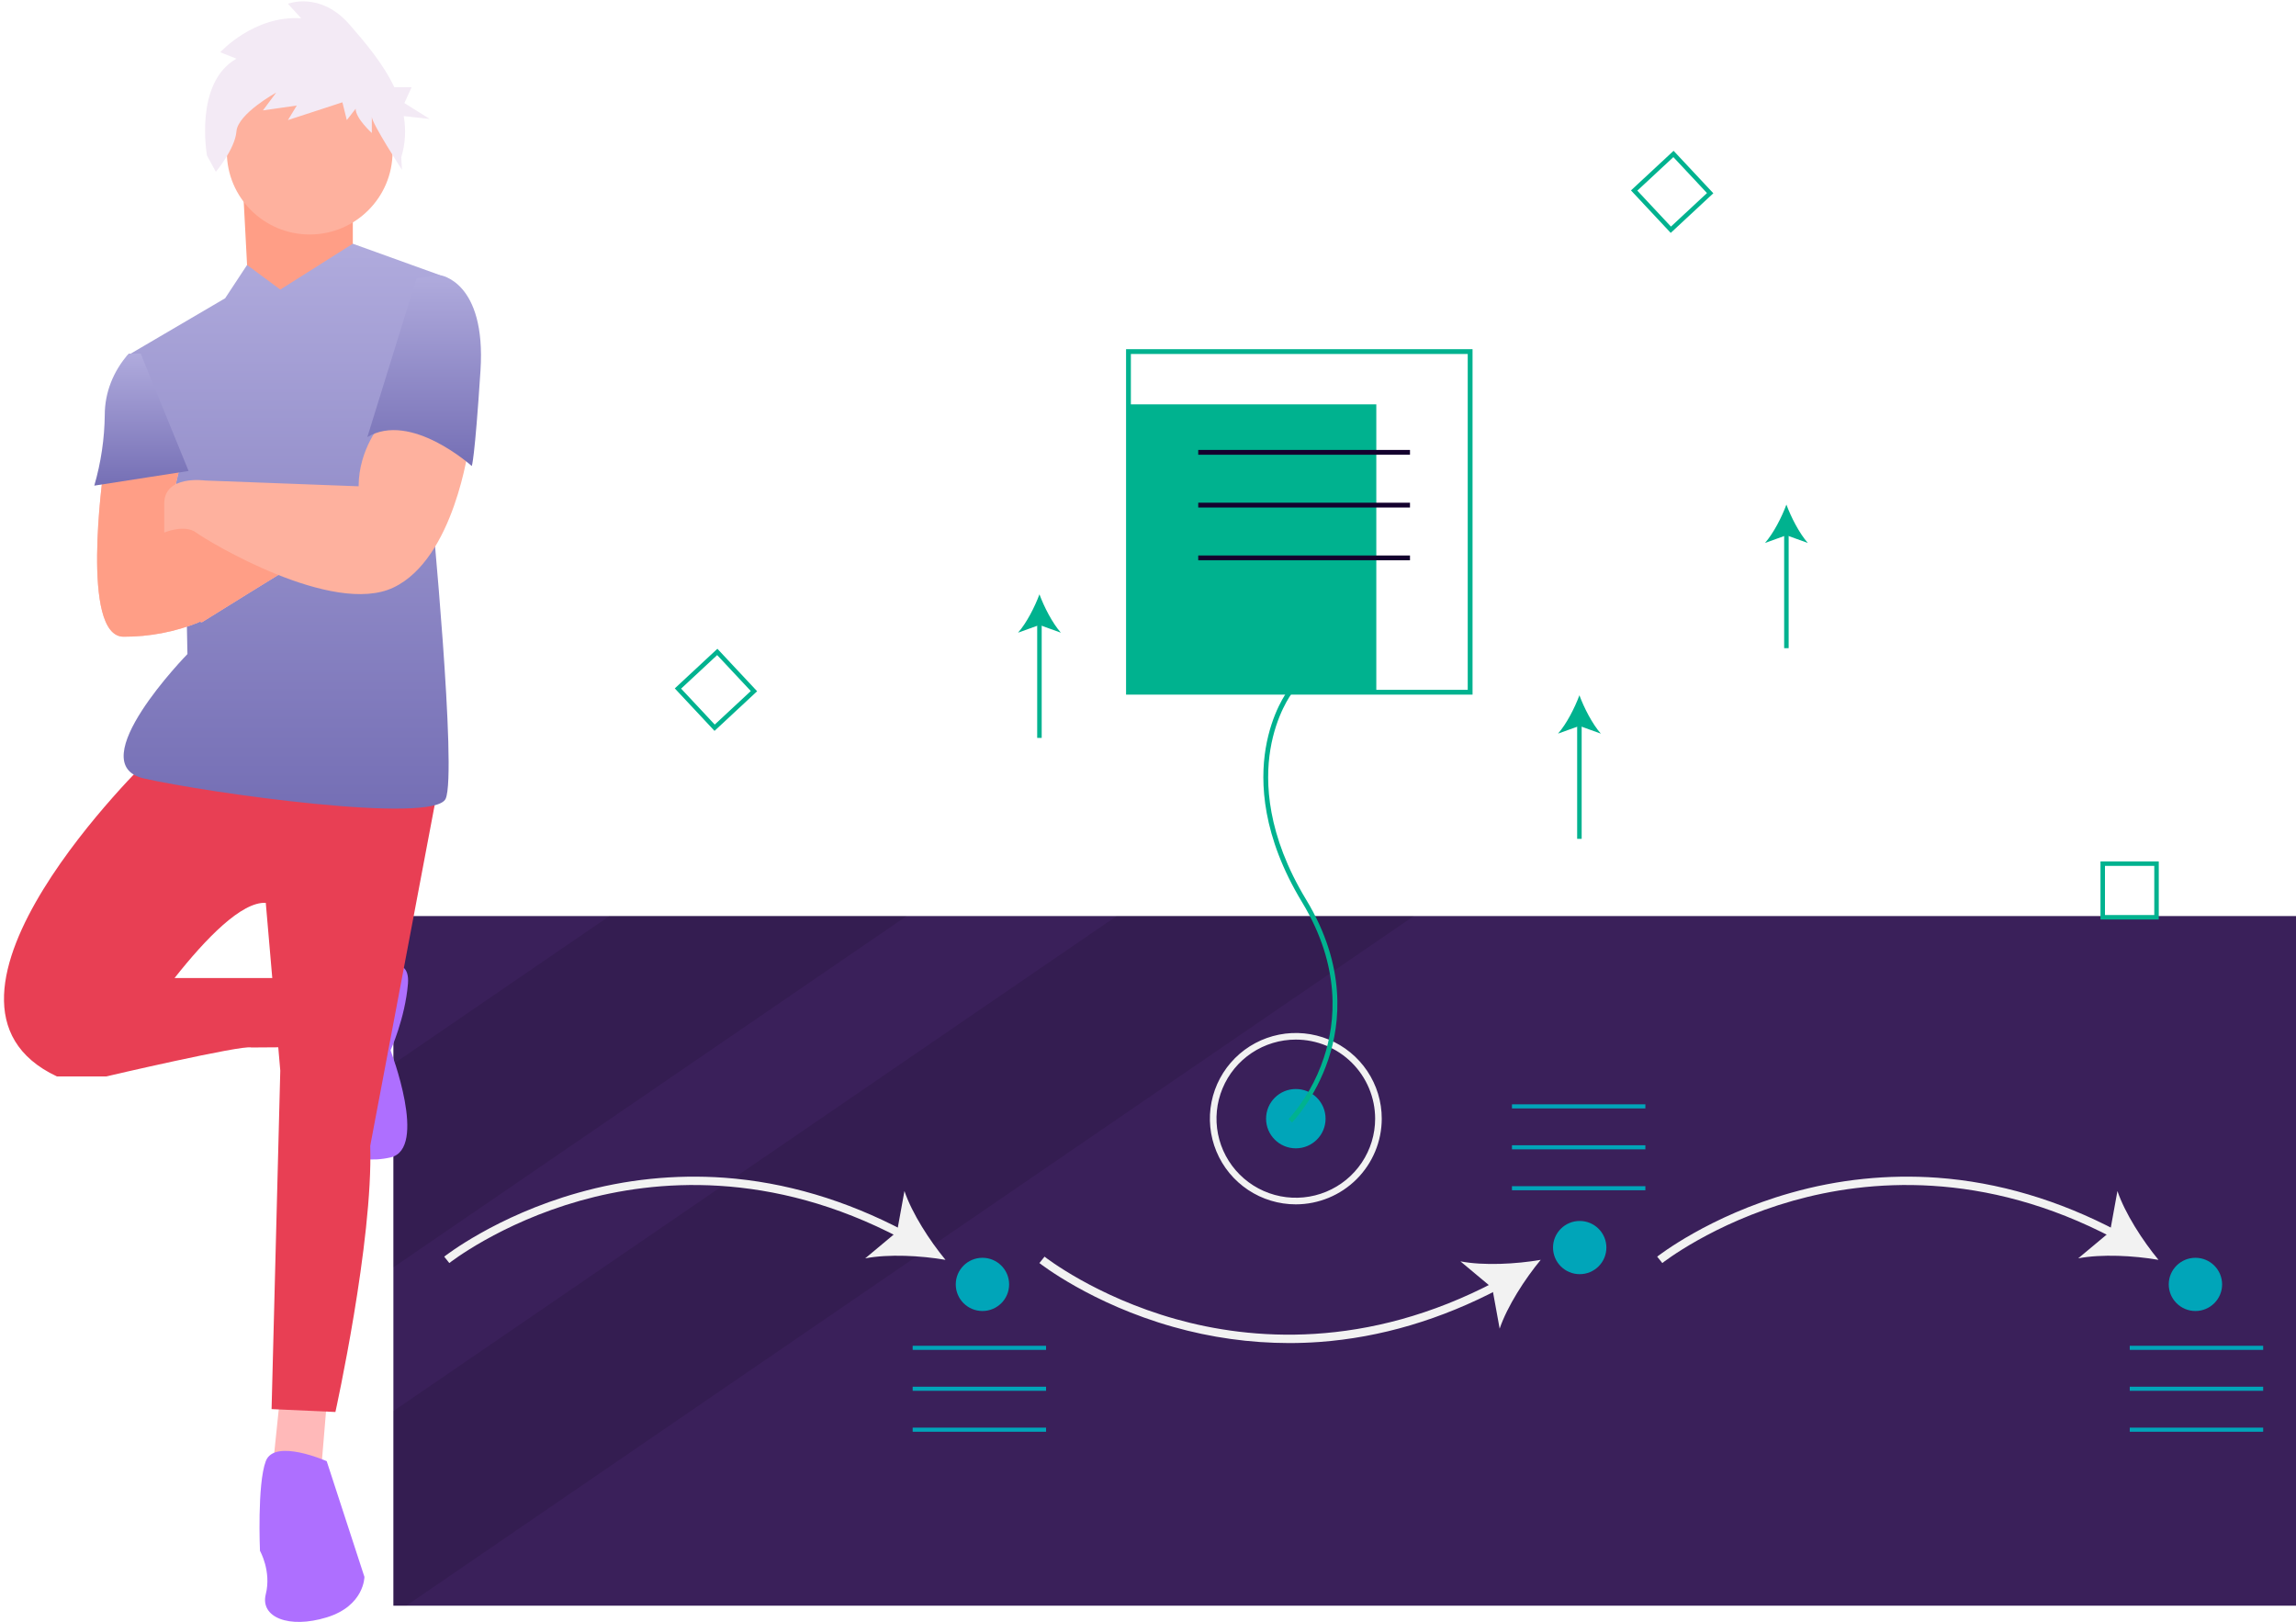 <svg width="487" height="344" viewBox="0 0 487 344" fill="none" xmlns="http://www.w3.org/2000/svg">
<path d="M487 194.291H83.442V340.555H487V194.291Z" fill="#3A205A"/>
<path opacity="0.1" d="M192.305 194.291L83.442 268.795V225.648L129.26 194.291H192.305Z" fill="black"/>
<path opacity="0.1" d="M299.888 194.291L198.065 263.981L194.419 266.478L86.182 340.555H83.442V299.277L153.187 251.549L155.521 249.95L236.848 194.291H299.888Z" fill="black"/>
<path d="M95.304 267.884L94.218 266.527C94.326 266.442 105.211 257.883 122.598 252.988C132.67 250.126 143.166 249.043 153.613 249.788C166.568 250.728 179.45 254.54 191.9 261.119L191.085 262.653C163.386 248.016 138.811 250.227 123.071 254.658C106.019 259.46 95.409 267.8 95.304 267.884Z" fill="#F2F2F2"/>
<path d="M200.548 267.206C195.35 266.31 188.472 265.936 183.518 266.889L190.269 261.251L191.839 252.613C193.461 257.377 197.193 263.149 200.548 267.206Z" fill="#F2F2F2"/>
<path d="M273.447 284.855C265.128 284.846 256.849 283.691 248.846 281.424C231.459 276.528 220.574 267.97 220.466 267.884L221.552 266.527C221.657 266.611 232.32 274.981 249.39 279.773C265.115 284.187 289.666 286.379 317.332 271.758L318.148 273.292C305.698 279.871 292.816 283.683 279.861 284.623C277.726 284.778 275.588 284.855 273.447 284.855Z" fill="#F2F2F2"/>
<path d="M326.796 267.206C323.442 271.264 319.71 277.036 318.087 281.8L316.517 273.161L309.767 267.524C314.721 268.477 321.599 268.103 326.796 267.206Z" fill="#F2F2F2"/>
<path d="M352.589 267.884L351.502 266.527C351.61 266.442 362.496 257.883 379.883 252.988C389.955 250.127 400.451 249.044 410.897 249.788C423.853 250.728 436.735 254.54 449.185 261.119L448.369 262.653C420.672 248.017 396.095 250.226 380.356 254.658C363.303 259.46 352.694 267.8 352.589 267.884Z" fill="#F2F2F2"/>
<path d="M457.833 267.206C452.635 266.31 445.757 265.936 440.803 266.889L447.554 261.251L449.124 252.613C450.746 257.377 454.478 263.149 457.833 267.206Z" fill="#F2F2F2"/>
<path d="M221.879 285.434H193.583V286.302H221.879V285.434Z" fill="#00A5B9"/>
<path d="M221.879 294.114H193.583V294.982H221.879V294.114Z" fill="#00A5B9"/>
<path d="M221.879 302.795H193.583V303.663H221.879V302.795Z" fill="#00A5B9"/>
<path d="M208.384 278.056C211.51 278.056 214.043 275.53 214.043 272.414C214.043 269.298 211.51 266.771 208.384 266.771C205.258 266.771 202.725 269.298 202.725 272.414C202.725 275.53 205.258 278.056 208.384 278.056Z" fill="#00A5B9"/>
<path d="M348.998 234.221H320.701V235.089H348.998V234.221Z" fill="#00A5B9"/>
<path d="M348.998 242.901H320.701V243.769H348.998V242.901Z" fill="#00A5B9"/>
<path d="M348.998 251.581H320.701V252.449H348.998V251.581Z" fill="#00A5B9"/>
<path d="M335.067 270.244C338.193 270.244 340.727 267.718 340.727 264.602C340.727 261.485 338.193 258.959 335.067 258.959C331.942 258.959 329.408 261.485 329.408 264.602C329.408 267.718 331.942 270.244 335.067 270.244Z" fill="#00A5B9"/>
<path d="M480.035 285.434H451.738V286.302H480.035V285.434Z" fill="#00A5B9"/>
<path d="M480.035 294.114H451.738V294.982H480.035V294.114Z" fill="#00A5B9"/>
<path d="M480.035 302.795H451.738V303.663H480.035V302.795Z" fill="#00A5B9"/>
<path d="M465.669 278.056C468.794 278.056 471.328 275.53 471.328 272.414C471.328 269.298 468.794 266.771 465.669 266.771C462.543 266.771 460.009 269.298 460.009 272.414C460.009 275.53 462.543 278.056 465.669 278.056Z" fill="#00A5B9"/>
<path d="M151.556 155.016L143.126 146.006L152.164 137.602L160.593 146.612L151.556 155.016ZM144.47 146.052L151.603 153.676L159.25 146.565L152.117 138.941L144.47 146.052Z" fill="#00B28F"/>
<path d="M354.373 49.396L345.943 40.386L354.981 31.982L363.41 40.992L354.373 49.396ZM347.287 40.433L354.42 48.057L362.067 40.946L354.934 33.322L347.287 40.433Z" fill="#00B28F"/>
<path d="M457.89 195.022H445.531V182.701H457.89V195.022ZM446.482 194.074H456.939V183.649H446.482L446.482 194.074Z" fill="#00B28F"/>
<path d="M274.853 243.554C278.338 243.554 281.163 240.737 281.163 237.263C281.163 233.789 278.338 230.973 274.853 230.973C271.369 230.973 268.544 233.789 268.544 237.263C268.544 240.737 271.369 243.554 274.853 243.554Z" fill="#00A5B9"/>
<path d="M274.853 255.435C271.248 255.435 267.724 254.369 264.727 252.373C261.729 250.376 259.393 247.538 258.013 244.217C256.634 240.897 256.273 237.243 256.976 233.718C257.68 230.193 259.416 226.955 261.965 224.414C264.514 221.872 267.762 220.142 271.297 219.44C274.833 218.739 278.498 219.099 281.829 220.475C285.159 221.85 288.006 224.179 290.009 227.167C292.012 230.156 293.081 233.669 293.081 237.263C293.075 242.081 291.153 246.7 287.736 250.107C284.319 253.513 279.686 255.43 274.853 255.435ZM274.853 220.489C271.526 220.489 268.273 221.473 265.506 223.316C262.739 225.159 260.582 227.779 259.309 230.844C258.035 233.909 257.702 237.282 258.351 240.536C259.001 243.789 260.603 246.778 262.956 249.124C265.309 251.47 268.307 253.068 271.571 253.715C274.835 254.362 278.218 254.03 281.292 252.76C284.366 251.491 286.994 249.341 288.843 246.582C290.692 243.824 291.679 240.581 291.679 237.263C291.673 232.816 289.899 228.552 286.745 225.408C283.591 222.263 279.314 220.494 274.853 220.489Z" fill="#F2F2F2"/>
<path d="M291.925 85.762H239.358V146.818H291.925V85.762Z" fill="#00B28F"/>
<path d="M274.052 238.071L273.322 237.36C276.681 233.563 279.228 229.122 280.805 224.309C283.288 216.858 284.501 205.092 276.177 191.347C267.66 177.284 267.277 165.861 268.455 158.756C269.737 151.024 273.008 146.69 273.146 146.509L273.957 147.127C273.925 147.169 270.682 151.48 269.452 158.982C268.316 165.907 268.713 177.053 277.051 190.821C285.588 204.917 284.323 217.01 281.759 224.673C278.981 232.975 274.252 237.867 274.052 238.071Z" fill="#00B28F"/>
<path d="M312.339 147.327H238.848V74.06H312.339V147.327ZM239.868 146.309H311.318V75.077H239.868V146.309Z" fill="#00B28F"/>
<path d="M299.07 95.429H254.158V96.447H299.07V95.429Z" fill="#14002E"/>
<path d="M299.07 106.623H254.158V107.64H299.07V106.623Z" fill="#14002E"/>
<path d="M299.07 117.816H254.158V118.834H299.07V117.816Z" fill="#14002E"/>
<path d="M59.45 295.793L57.605 313.586L68.067 312.36L69.297 297.634L59.45 295.793Z" fill="#FFB9B9"/>
<path d="M78.528 206.215C78.528 206.215 87.144 201.306 86.529 208.669C85.914 216.031 82.837 222.781 82.837 222.781C82.837 222.781 90.837 243.641 82.837 245.482C74.836 247.323 68.682 243.028 68.682 239.96C68.682 236.892 78.528 206.215 78.528 206.215Z" fill="#AE6FFF"/>
<path fill-rule="evenodd" clip-rule="evenodd" d="M12.062 228.303C-21.786 212.35 31.756 160.812 31.756 160.812L92.683 168.174L78.528 243.028C79.144 263.275 71.143 299.475 71.143 299.475L57.604 298.861L59.45 227.075L59.023 222.127L53.296 222.167C51.45 221.553 22.525 228.303 22.525 228.303H12.062ZM37.02 207.442H57.752L56.373 191.489C51.278 191.207 43.709 198.972 37.02 207.442Z" fill="#E83F54"/>
<path d="M69.297 309.905C69.297 309.905 58.219 304.997 56.373 309.905C54.527 314.814 55.142 328.925 55.142 328.925C55.142 328.925 57.604 333.22 56.373 338.129C55.142 343.037 61.297 345.491 69.297 343.037C77.298 340.583 77.298 334.447 77.298 334.447L69.297 309.905Z" fill="#AE6FFF"/>
<path d="M51.45 38.101L52.681 61.416L63.143 70.619L74.836 54.053V37.487L51.45 38.101Z" fill="#FF9E86"/>
<path d="M59.45 61.416L52.405 56.197L47.757 63.257L26.833 75.528L39.141 107.432L39.757 138.724C39.757 138.724 16.986 162.039 30.525 165.106C44.065 168.174 92.068 174.923 94.53 169.401C96.991 163.879 91.453 106.819 91.453 106.819L93.299 58.348L74.836 51.693L59.45 61.416Z" fill="url(#paint0_linear)"/>
<path d="M21.909 100.275C21.909 100.275 16.986 135.042 26.217 135.042C31.7 135.061 37.134 134.019 42.218 131.975L34.833 112.954L37.91 100.07L21.909 100.275Z" fill="#FFB9B9"/>
<path d="M36.064 130.747L42.834 131.975C42.834 131.975 62.528 119.703 63.759 119.09C64.99 118.476 44.065 108.046 44.065 108.046L29.91 113.568L36.064 130.747Z" fill="#FFB9B9"/>
<path d="M44.065 108.046L35.177 111.513L37.91 100.07L21.909 100.275C21.909 100.275 16.986 135.042 26.217 135.042C31.7 135.061 37.134 134.019 42.218 131.975L42.172 131.855L42.834 131.975C42.834 131.975 62.527 119.704 63.758 119.09C64.989 118.476 44.065 108.046 44.065 108.046Z" fill="#FF9E86"/>
<path d="M65.687 49.734C75.393 49.734 83.261 41.89 83.261 32.214C83.261 22.538 75.393 14.694 65.687 14.694C55.982 14.694 48.114 22.538 48.114 32.214C48.114 41.89 55.982 49.734 65.687 49.734Z" fill="#FEB19E"/>
<path d="M50.15 12.449L46.717 11.079C46.717 11.079 53.896 3.199 63.885 3.884L61.075 0.801C61.075 0.801 67.942 -1.94 74.185 5.255C77.467 9.037 81.264 13.482 83.631 18.49H87.308L85.774 21.859L91.145 25.228L85.632 24.623C86.154 27.532 85.975 30.522 85.11 33.348L85.258 36.011C85.258 36.011 78.867 26.154 78.867 24.783V28.209C78.867 28.209 75.434 25.126 75.434 23.07L73.561 25.468L72.625 21.7L61.075 25.468L62.948 22.385L55.769 23.413L58.578 19.644C58.578 19.644 50.463 24.098 50.15 27.867C49.838 31.635 45.781 36.432 45.781 36.432L43.908 33.006C43.908 33.006 41.098 17.588 50.15 12.449Z" fill="#F3EAF5"/>
<path d="M80.991 89.639C80.991 89.639 76.067 95.162 76.067 103.138L43.45 101.911C43.45 101.911 34.834 100.683 34.834 106.819V112.955C34.834 112.955 39.142 111.114 41.603 112.955C44.065 114.795 70.528 130.748 83.452 124.612C96.376 118.477 99.453 94.548 99.453 94.548C99.453 94.548 87.76 84.731 80.991 89.639Z" fill="#FEB19E"/>
<path d="M29.841 75H27.302C24.011 78.703 22.221 83.287 22.222 88.01C22.164 93.068 21.418 98.102 20 103L40 99.889L29.841 75Z" fill="url(#paint1_linear)"/>
<path d="M335.484 153.207H334.529V177.913H335.484V153.207Z" fill="#00B28F"/>
<path d="M335.006 147.464C336.012 150.166 337.728 153.519 339.546 155.597L335.006 153.961L330.468 155.597C332.286 153.519 334.002 150.166 335.006 147.464Z" fill="#00B28F"/>
<path d="M220.952 131.797H219.998V156.504H220.952V131.797Z" fill="#00B28F"/>
<path d="M220.475 126.055C221.48 128.757 223.196 132.11 225.014 134.188L220.475 132.551L215.937 134.188C217.754 132.11 219.47 128.757 220.475 126.055Z" fill="#00B28F"/>
<path d="M379.388 112.767H378.433V137.473H379.388V112.767Z" fill="#00B28F"/>
<path d="M378.911 107.024C379.916 109.727 381.632 113.079 383.45 115.157L378.911 113.521L374.373 115.157C376.19 113.079 377.906 109.727 378.911 107.024Z" fill="#00B28F"/>
<path d="M88.375 58.962L93.299 58.348C93.299 58.348 103.146 59.575 101.915 78.595C100.684 97.616 100.068 98.843 100.068 98.843C100.068 98.843 87.144 87.185 77.913 92.707L88.375 58.962Z" fill="url(#paint2_linear)"/>
<defs>
<linearGradient id="paint0_linear" x1="60.694" y1="51.693" x2="60.694" y2="171.505" gradientUnits="userSpaceOnUse">
<stop stop-color="#B0ABDD"/>
<stop offset="1" stop-color="#756FB5"/>
</linearGradient>
<linearGradient id="paint1_linear" x1="30" y1="75" x2="30" y2="103" gradientUnits="userSpaceOnUse">
<stop stop-color="#B0ABDD"/>
<stop offset="1" stop-color="#756FB5"/>
</linearGradient>
<linearGradient id="paint2_linear" x1="89.967" y1="58.348" x2="89.967" y2="98.843" gradientUnits="userSpaceOnUse">
<stop stop-color="#B0ABDD"/>
<stop offset="1" stop-color="#756FB5"/>
</linearGradient>
</defs>
</svg>
